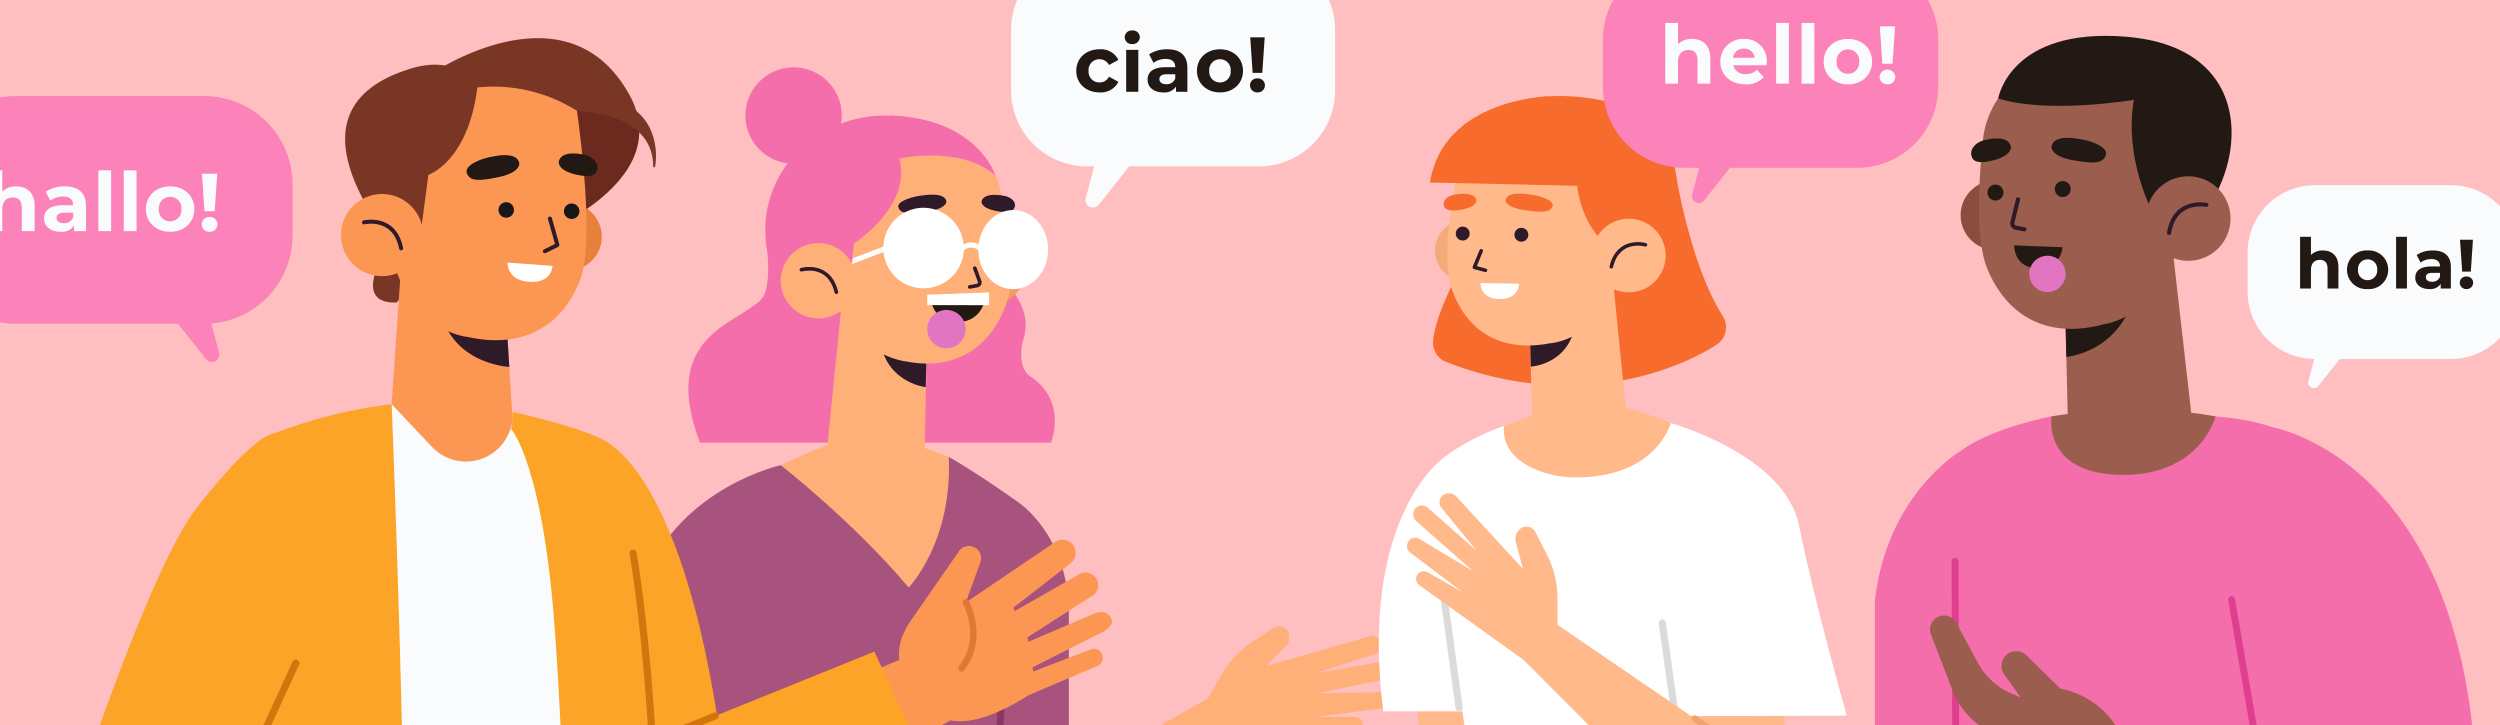 <svg xmlns="http://www.w3.org/2000/svg" xmlns:xlink="http://www.w3.org/1999/xlink" width="610" height="176.896" viewBox="0 0 610 176.896">
  <defs>
    <clipPath id="clip-path">
      <path id="Trazado_165200" data-name="Trazado 165200" d="M0,0H610V176.9H0Z" transform="translate(541 4520)" fill="#ffbfc1"/>
    </clipPath>
  </defs>
  <g id="Grupo_167788" data-name="Grupo 167788" transform="translate(-541 -4520)">
    <path id="Trazado_156666" data-name="Trazado 156666" d="M0,0H610V176.9H0Z" transform="translate(541 4520)" fill="#ffbfc1"/>
    <g id="Enmascarar_grupo_245" data-name="Enmascarar grupo 245" clip-path="url(#clip-path)">
      <g id="Grupo_165968" data-name="Grupo 165968" transform="translate(-405.998 -1459.197)">
        <g id="Grupo_165967" data-name="Grupo 165967" transform="translate(918.977 5967.978)">
          <path id="Trazado_153264" data-name="Trazado 153264" d="M253.8,156.282s1.966,12.074-1.211,15.253c-6.063,6.066-24.681,8.888-14.859,34.831H323.4s4.24-10.329-5.33-16.334c0,0-3.331-2.326-1.288-9.33s-3.048-11.983-9.3-19.463L295.2,141.269Z" transform="translate(-38.935 -87.159)" fill="#f46eab"/>
          <path id="Trazado_153265" data-name="Trazado 153265" d="M257.405,151.579c0,15.426,13.1,27.93,29.264,27.93s29.264-12.5,29.264-27.93-13.1-27.93-29.264-27.93-29.264,12.5-29.264,27.93" transform="translate(-42.661 -84.239)" fill="#f46eab"/>
          <path id="Trazado_153266" data-name="Trazado 153266" d="M315.212,170.383a7.573,7.573,0,1,0,5.051-9.444,7.573,7.573,0,0,0-5.051,9.444" transform="translate(-52.187 -90.365)" fill="#f29b5f"/>
          <path id="Trazado_153267" data-name="Trazado 153267" d="M299.706,187.351l-.73,33.578-24.324-1.36,4.964-49.419Z" transform="translate(-45.519 -91.946)" fill="#ffaf78"/>
          <path id="Trazado_153268" data-name="Trazado 153268" d="M302.083,200.406s-10.849-1.118-11.317-13.469l11.513,6.092Z" transform="translate(-48.19 -94.728)" fill="#2f1a2a"/>
          <path id="Trazado_153269" data-name="Trazado 153269" d="M313.984,136.06a11.06,11.06,0,0,1,3.616,6.325c1.449,7.245,4.294,20.009,1.729,27.7-3.335,10-11.456,17.092-24.58,14.6,0,0-15.728-1.588-18.962-21.507-5.153-31.739,21.839-40.939,38.2-27.114" transform="translate(-45.6 -85.261)" fill="#ffaf78"/>
          <path id="Trazado_153270" data-name="Trazado 153270" d="M322.7,162.884a1.733,1.733,0,1,0,1.235-2.116,1.734,1.734,0,0,0-1.235,2.116" transform="translate(-53.474 -90.381)" fill="#2f1a2a"/>
          <path id="Trazado_153271" data-name="Trazado 153271" d="M305.152,163.236a1.733,1.733,0,1,0,1.236-2.116,1.734,1.734,0,0,0-1.236,2.116" transform="translate(-50.564 -90.439)" fill="#2f1a2a"/>
          <path id="Trazado_153272" data-name="Trazado 153272" d="M318.449,168.3l1.209,3.292a.792.792,0,0,1-.567.934l-1.869.345" transform="translate(-52.575 -91.639)" fill="none" stroke="#2f1a2a" stroke-linecap="round" stroke-linejoin="round" stroke-width="0.893"/>
          <path id="Trazado_153273" data-name="Trazado 153273" d="M302.389,146.963s5.373-.951,5.659,1.519c0,0,.152,1.676-4.545,2.4s-6.576.607-7.155-.932,3.5-2.763,6.041-2.991" transform="translate(-49.106 -88.073)" fill="#2f1a2a"/>
          <path id="Trazado_153274" data-name="Trazado 153274" d="M326.013,147.059s-4.68-1.02-5.352,1.344c0,0-.423,1.617,3.691,2.4,3,.567,4.112.052,4.417-1.032.361-1.285-.986-2.471-2.756-2.709" transform="translate(-53.143 -88.082)" fill="#2f1a2a"/>
          <path id="Trazado_153275" data-name="Trazado 153275" d="M319.157,176.981l-13.291.152a6.1,6.1,0,0,0,6.428,5.742c6.117,0,6.863-5.894,6.863-5.894" transform="translate(-50.692 -93.077)" fill="#221914"/>
          <path id="Trazado_153276" data-name="Trazado 153276" d="M305.2,187.15a4.683,4.683,0,1,0,2.3-6.209,4.682,4.682,0,0,0-2.3,6.209" transform="translate(-50.511 -93.664)" fill="#e275c2"/>
          <path id="Trazado_153277" data-name="Trazado 153277" d="M319.876,178.5l-15.085-.023v-2.55l15.085-.553Z" transform="translate(-50.514 -92.812)" fill="#fff"/>
          <path id="Trazado_153278" data-name="Trazado 153278" d="M305.867,177.132a6.094,6.094,0,0,0,6.427,5.743c6.117,0,6.863-5.895,6.863-5.895Z" transform="translate(-50.693 -93.078)" fill="none"/>
          <path id="Trazado_153279" data-name="Trazado 153279" d="M311.076,160.877a9.2,9.2,0,1,1-9.088-9.5,9.3,9.3,0,0,1,9.088,9.5" transform="translate(-48.508 -88.833)" fill="#fff"/>
          <rect id="Rectángulo_41170" data-name="Rectángulo 41170" width="18.394" height="18.797" transform="translate(244.175 62.54)" fill="none"/>
          <path id="Trazado_153280" data-name="Trazado 153280" d="M336.242,161.155c-.058,4.984-3.633,8.984-7.985,8.934s-7.835-4.131-7.777-9.116,3.632-8.983,7.985-8.933,7.835,4.131,7.777,9.115" transform="translate(-53.114 -88.944)" fill="#fff"/>
          <rect id="Rectángulo_41171" data-name="Rectángulo 41171" width="15.763" height="18.05" transform="translate(267.364 63.095)" fill="none"/>
          <path id="Trazado_153281" data-name="Trazado 153281" d="M311.076,160.877a9.2,9.2,0,1,1-9.088-9.5A9.3,9.3,0,0,1,311.076,160.877Z" transform="translate(-48.508 -88.833)" fill="none" stroke="#fff" stroke-linecap="round" stroke-linejoin="round" stroke-width="1.261"/>
          <path id="Trazado_153282" data-name="Trazado 153282" d="M336.242,161.155c-.058,4.984-3.633,8.984-7.985,8.934s-7.835-4.131-7.777-9.116,3.632-8.983,7.985-8.933S336.3,156.171,336.242,161.155Z" transform="translate(-53.114 -88.944)" fill="none" stroke="#fff" stroke-linecap="round" stroke-linejoin="round" stroke-width="1.261"/>
          <path id="Trazado_153283" data-name="Trazado 153283" d="M314.73,162.559a3.3,3.3,0,0,1,4.8-.014" transform="translate(-52.161 -90.516)" fill="none" stroke="#fff" stroke-linecap="round" stroke-linejoin="round" stroke-width="1.261"/>
          <line id="Línea_477" data-name="Línea 477" x1="8.219" y2="3.126" transform="translate(235.957 71.832)" fill="none" stroke="#fff" stroke-linecap="round" stroke-linejoin="round" stroke-width="1.261"/>
          <path id="Trazado_153284" data-name="Trazado 153284" d="M277.422,158.105c1.25.523,24.168-13.268,12.54-28.277,0,0-17.433,4.092-16.428,28.266Z" transform="translate(-45.327 -85.263)" fill="#f46eab"/>
          <path id="Trazado_153285" data-name="Trazado 153285" d="M293.657,134.321s15.426-3.763,24.4,3.927c0,0-4.35-13.889-25.564-14.6l-7.984,17.761Z" transform="translate(-47.153 -84.239)" fill="#f46eab"/>
          <path id="Trazado_153286" data-name="Trazado 153286" d="M251.608,121.313a11.756,11.756,0,1,0,11.756-11.756,11.756,11.756,0,0,0-11.756,11.756" transform="translate(-41.7 -81.903)" fill="#f46eab"/>
          <path id="Trazado_153287" data-name="Trazado 153287" d="M282.582,154.263l-1.5,15.848L275.619,155.6Z" transform="translate(-45.68 -89.312)" fill="#f46eab"/>
          <path id="Trazado_153288" data-name="Trazado 153288" d="M262.327,172.8a9.189,9.189,0,1,0,6.129-11.46,9.19,9.19,0,0,0-6.129,11.46" transform="translate(-43.411 -90.42)" fill="#ffaf78"/>
          <path id="Trazado_153289" data-name="Trazado 153289" d="M267.979,168.7s6.737-1.936,8.53,5.479" transform="translate(-44.413 -91.668)" fill="none" stroke="#2f1a2a" stroke-linecap="round" stroke-linejoin="round" stroke-width="0.893"/>
          <path id="Trazado_153290" data-name="Trazado 153290" d="M327.126,236.087s13.131,7.785,13.131,28.009V322.07a14.678,14.678,0,0,1-29.355.1l-.519-76.381Z" transform="translate(-51.441 -102.874)" fill="#a8527e"/>
          <path id="Trazado_153291" data-name="Trazado 153291" d="M374.78,294.1l6.3,8.16-48.307,42.977a11.88,11.88,0,1,1-12.22-20.263Z" transform="translate(-52.017 -112.488)" fill="#ffaf78"/>
          <path id="Trazado_153292" data-name="Trazado 153292" d="M386.883,290.6l3.44-5.971a22.944,22.944,0,0,1,7.306-7.738l5.3-3.47a2.431,2.431,0,0,1,3.56,1.057,3.115,3.115,0,0,1-.626,3.428l-4.7,4.8,25.295-7.246a1.883,1.883,0,0,1,2.412,1.475l.131.75a1.884,1.884,0,0,1-1.17,2.078l-14.845,4.761,17.808-3.11a1.883,1.883,0,0,1,2.309,1.619l.063.556a1.882,1.882,0,0,1-1.432,2.043l-18.433,3.785,15.285-.309a1.883,1.883,0,0,1,1.937,2.2l-.042.239a1.884,1.884,0,0,1-1.613,1.544l-15.911,2.057,9.768,0a1.883,1.883,0,0,1,.173,3.758l-35.574,3.293Z" transform="translate(-64.12 -108.996)" fill="#ffaf78"/>
          <path id="Trazado_153293" data-name="Trazado 153293" d="M254.352,225.51s-23.988,5.213-33.175,27.553-2.808,99.117-2.808,99.117,45.629,21.463,85.455-2.721L311.519,234s-8.906-6.4-16.167-10.513Z" transform="translate(-35.834 -100.785)" fill="#a8527e"/>
          <path id="Trazado_153294" data-name="Trazado 153294" d="M280.314,217.361s-6.721,1.5-18.384,7.133c0,0,17.438,13.549,31.222,29.848,0,0,10.722-11.016,9.776-31.871l-13.618-5.109Z" transform="translate(-43.41 -99.77)" fill="#ffaf78"/>
          <line id="Línea_478" data-name="Línea 478" x1="3.31" y2="49.656" transform="translate(270.57 160.309)" fill="none" stroke="#873964" stroke-linecap="round" stroke-linejoin="round" stroke-width="1.7"/>
          <path id="Trazado_153297" data-name="Trazado 153297" d="M140.2,354.925s30.442,6.135,55.339-6.012l8.292-104.486L174.224,214.3l-29.3-6.224-16.136,58.743Z" transform="translate(-21.345 -98.231)" fill="#fafbfd"/>
          <path id="Trazado_153298" data-name="Trazado 153298" d="M140.2,208.075s4.237,104.312,3.126,155.951l-22.546-2.676a23.269,23.269,0,0,1-20.517-23.783l2.333-80.317,2.557-34.722a7.894,7.894,0,0,1,4.92-6.751,118.261,118.261,0,0,1,30.127-7.7" transform="translate(-16.615 -98.231)" fill="#fca428"/>
          <path id="Trazado_153299" data-name="Trazado 153299" d="M46.358,345.452,38.293,359.6s-15.849.994-30.446,7.884a1.973,1.973,0,0,0,1.412,3.671l10.88-3.288a172.358,172.358,0,0,0-18.9,9.14,2.465,2.465,0,0,0,2.116,4.437l17.588-6.83L4.52,383.686a2.724,2.724,0,0,0,2.5,4.838l15.9-7.676-12.4,8.71a3.151,3.151,0,0,0,3.555,5.2c4.878-3.219,17.167-10.744,25.145-10.531a38.15,38.15,0,0,1-5.261,6.264,3.555,3.555,0,0,0,4.457,5.514l9.368-6.475A9.22,9.22,0,0,0,51.44,384.4l3.113-11.316L68.135,360.23Z" transform="translate(0 -120.999)" fill="#fc9753"/>
          <path id="Trazado_153300" data-name="Trazado 153300" d="M101.79,216.739s-4.35-.249-18.595,18.015c-14.663,18.8-40.146,102.717-40.146,102.717l25.6,19.435,43.456-94.59Z" transform="translate(-7.135 -99.667)" fill="#fca428"/>
          <line id="Línea_479" data-name="Línea 479" y1="32.945" x2="15.136" transform="translate(85.066 173.024)" fill="none" stroke="#d3750d" stroke-linecap="round" stroke-linejoin="round" stroke-width="1.748"/>
          <path id="Trazado_153301" data-name="Trazado 153301" d="M209.775,218.531s22.442,7,30.889,89.79l-18.23,12.917Z" transform="translate(-34.767 -99.964)" fill="#fca428"/>
          <path id="Trazado_153302" data-name="Trazado 153302" d="M300.327,283.815s-8.191-6.309-.571-16.865l11.428-16.477a2.963,2.963,0,0,1,5.169,2.792l-3.524,9.753L334.5,248.346a3.211,3.211,0,0,1,3.915,5.089l-13.957,10.831.272.855,16.021-9.128a3.094,3.094,0,0,1,2.589,5.62l-15.471,9.91.225,1.087,15.1-6.463c3.737-1.793,4.9-.04,5.27,1.343.344,1.292-2.468,3.05-3.736,3.471l-15.615,7.894.17,1.009,14.48-5.558a2.23,2.23,0,0,1,.7,4.4l-16.521,7.038s-15.088,10.3-21.929,4.488Z" transform="translate(-49.142 -104.8)" fill="#fc9753"/>
          <path id="Trazado_153303" data-name="Trazado 153303" d="M315.861,266.058s4.769,8.515-1.054,16.092" transform="translate(-52.174 -107.841)" fill="none" stroke="#e07832" stroke-linecap="round" stroke-linejoin="round" stroke-width="1.6"/>
          <path id="Trazado_153304" data-name="Trazado 153304" d="M273.307,290.6l24.865-10.487,10.749,15.076-27.874,15Z" transform="translate(-45.296 -110.171)" fill="#fc9753"/>
          <path id="Trazado_153305" data-name="Trazado 153305" d="M212.2,305.847,275.06,280.43l12.579,27.24-54.861,36.24a19.1,19.1,0,0,1-25.484-5.394c-6.6-9.4-5.234-27.281,4.909-32.669" transform="translate(-33.685 -110.222)" fill="#fca428"/>
          <line id="Línea_480" data-name="Línea 480" x1="7.633" y2="3.086" transform="translate(194.918 185.906)" fill="none" stroke="#d3750d" stroke-linecap="round" stroke-linejoin="round" stroke-width="1.748"/>
          <path id="Trazado_153306" data-name="Trazado 153306" d="M183.251,214.674s7.267,8.522,10.239,45.312,3.969,99.69,3.969,99.69a26.9,26.9,0,0,0,21.5-27.17c-.828-27.241-2.789-71.633-7.075-90.408l-3.994-20.38c-.22-.964-1.158-3.863-1.158-3.863s-3.218-2.932-23.208-7.518Z" transform="translate(-30.371 -98.606)" fill="#fca428"/>
          <path id="Trazado_153307" data-name="Trazado 153307" d="M224.8,341.876s.194-52.239-6.058-90.226" transform="translate(-36.253 -105.453)" fill="none" stroke="#d3750d" stroke-linecap="round" stroke-linejoin="round" stroke-width="1.748"/>
          <path id="Trazado_153308" data-name="Trazado 153308" d="M145.06,164.872s-7.162,11.576,3.355,11.229a11.586,11.586,0,0,0,3.4-10.4Z" transform="translate(-23.647 -91.071)" fill="#793625"/>
          <path id="Trazado_153309" data-name="Trazado 153309" d="M210.484,122.021a18.461,18.461,0,0,0-2.186-6.9c-15.143-27.989-48.071-5.65-48.071-5.65l5.766,19.612c13.728-8.3,30.06-11.695,44.491-7.066" transform="translate(-26.555 -80.49)" fill="#793625"/>
          <path id="Trazado_153310" data-name="Trazado 153310" d="M167.139,132.569l6.435,25.444S213.84,146.45,211.63,125.5c-14.43-4.629-28.717-6.6-44.491,7.066" transform="translate(-27.701 -83.972)" fill="#6b2a1d"/>
          <path id="Trazado_153311" data-name="Trazado 153311" d="M190.069,159.522a8.256,8.256,0,1,0,5.9-10.071,8.255,8.255,0,0,0-5.9,10.071" transform="translate(-31.456 -88.47)" fill="#e8803a"/>
          <path id="Trazado_153312" data-name="Trazado 153312" d="M176.091,178.372l1.522,24.527a11.378,11.378,0,0,1-19.624,7.1l-9.857-10.427,2.932-42.8Z" transform="translate(-24.551 -89.729)" fill="#fc9753"/>
          <path id="Trazado_153313" data-name="Trazado 153313" d="M179.12,193.818s-16.049-.688-17.245-16.87l16.493,4.769Z" transform="translate(-26.828 -93.072)" fill="#2f1a2a"/>
          <path id="Trazado_153314" data-name="Trazado 153314" d="M192.694,117.349s5.261,33.479,1.147,44.023-13.255,17-27.406,13.868c0,0-16.506-1.281-19.5-25.247-4.5-36.079,29.461-52.263,45.755-32.644" transform="translate(-24.285 -81.798)" fill="#fc9753"/>
          <path id="Trazado_153315" data-name="Trazado 153315" d="M198.562,151.667A1.889,1.889,0,1,0,200,149.414a1.888,1.888,0,0,0-1.436,2.253" transform="translate(-32.901 -88.502)" fill="#171717"/>
          <path id="Trazado_153316" data-name="Trazado 153316" d="M179.426,151.3a1.889,1.889,0,1,0,1.436-2.253,1.889,1.889,0,0,0-1.436,2.253" transform="translate(-29.73 -88.441)" fill="#171717"/>
          <path id="Trazado_153317" data-name="Trazado 153317" d="M194.18,153.776,196,160.231l-3.056,1.523" transform="translate(-31.977 -89.232)" fill="none" stroke="#2f1a2a" stroke-linecap="round" stroke-linejoin="round" stroke-width="0.983"/>
          <path id="Trazado_153318" data-name="Trazado 153318" d="M176.628,135.537s5.869-1.421,6.288,1.754c0,0,.239,2.155-4.9,3.264s-7.206,1.02-7.908-.942,3.733-3.69,6.516-4.075" transform="translate(-28.181 -86.157)" fill="#221914"/>
          <path id="Trazado_153319" data-name="Trazado 153319" d="M203.05,135.025s-5.464-1.353-6.054,1.756c0,0-.36,2.127,4.434,3.163,3.491.753,4.735.078,5-1.348.315-1.69-1.327-3.254-3.381-3.571" transform="translate(-32.648 -86.076)" fill="#221914"/>
          <path id="Trazado_153320" data-name="Trazado 153320" d="M182.058,166.655l10.951.806s-.108,4.279-5.691,3.9-5.26-4.708-5.26-4.708" transform="translate(-30.172 -91.366)" fill="#fff"/>
          <path id="Trazado_153321" data-name="Trazado 153321" d="M153.23,147.825l1.611-12.187s9.653-3.071,11.959-21.31c0,0-4.051-8.391-16.425-4.553s-23.116,12.788-9.548,35.253Z" transform="translate(-22.295 -81.773)" fill="#793625"/>
          <path id="Trazado_153322" data-name="Trazado 153322" d="M133.642,159.151a10.018,10.018,0,1,0,7.166-12.222,10.019,10.019,0,0,0-7.166,12.222" transform="translate(-22.095 -88.043)" fill="#fc9753"/>
          <path id="Trazado_153323" data-name="Trazado 153323" d="M140.051,154.863s7.422-1.82,9.057,6.333" transform="translate(-23.211 -89.383)" fill="none" stroke="#2f1a2a" stroke-linecap="round" stroke-linejoin="round" stroke-width="0.983"/>
          <path id="Trazado_153324" data-name="Trazado 153324" d="M171.323,113.985a38.08,38.08,0,0,1,24.372,5.761l-2.561-10.83L177.106,106.7l-15.293,5.757,3.773.357Z" transform="translate(-26.818 -81.43)" fill="#793625"/>
          <path id="Trazado_153325" data-name="Trazado 153325" d="M202.138,121.611s18.457.046,18.532,13.494a.232.232,0,0,0,.461.041c.865-5-.063-18.668-20.435-17.073Z" transform="translate(-33.262 -83.293)" fill="#793625"/>
          <path id="Trazado_153328" data-name="Trazado 153328" d="M512.046,141.393s3.521,21.9,11.41,34.2a5.1,5.1,0,0,1-1.592,6.93c-8.908,5.756-33.97,16.672-65.979,4.173a5.111,5.111,0,0,1-3.157-5.349c.656-5.92,5.794-17.543,13.346-27.969Z" transform="translate(-75.027 -87.179)" fill="#f76b2c"/>
          <path id="Trazado_153329" data-name="Trazado 153329" d="M467.755,163.843a7.4,7.4,0,1,1-4.936-9.228,7.4,7.4,0,0,1,4.936,9.228" transform="translate(-75.123 -89.318)" fill="#f4ab7a"/>
          <path id="Trazado_153330" data-name="Trazado 153330" d="M480.984,180.424l.713,29.96,23.342-2.724-4.425-44.044Z" transform="translate(-79.715 -90.863)" fill="#ffb98a"/>
          <path id="Trazado_153331" data-name="Trazado 153331" d="M481.276,194.585s10.615-.536,11.072-12.6L481.1,187.932Z" transform="translate(-79.735 -93.906)" fill="#2f1a2a"/>
          <path id="Trazado_153332" data-name="Trazado 153332" d="M463.119,130.306a10.806,10.806,0,0,0-3.534,6.18c-1.416,7.079-4.2,21.8-1.689,29.318,3.258,9.773,11.194,15.952,24.018,13.513,0,0,14.863-.677,18.528-22.517,5.2-30.985-21.339-40-37.323-26.495" transform="translate(-75.721 -84.333)" fill="#ffb98a"/>
          <path id="Trazado_153333" data-name="Trazado 153333" d="M462.7,158.267a1.693,1.693,0,1,1-1.207-2.068,1.694,1.694,0,0,1,1.207,2.068" transform="translate(-76.133 -89.624)" fill="#2f1a2a"/>
          <path id="Trazado_153334" data-name="Trazado 153334" d="M479.853,158.611a1.693,1.693,0,1,1-1.207-2.068,1.693,1.693,0,0,1,1.207,2.068" transform="translate(-78.976 -89.681)" fill="#2f1a2a"/>
          <path id="Trazado_153335" data-name="Trazado 153335" d="M466.47,163.21l-1.674,4.031,2.713.731" transform="translate(-77.032 -90.795)" fill="none" stroke="#2f1a2a" stroke-linecap="round" stroke-linejoin="round" stroke-width="0.873"/>
          <path id="Trazado_153336" data-name="Trazado 153336" d="M479.475,146.652s-5.25-.929-5.529,1.484c0,0-.149,1.638,4.441,2.348s6.425.593,6.99-.91-3.42-2.7-5.9-2.922" transform="translate(-78.549 -88.022)" fill="#f76b2c"/>
          <path id="Trazado_153337" data-name="Trazado 153337" d="M458.555,146.745s4.573-1,5.229,1.313c0,0,.413,1.58-3.607,2.342-2.927.555-4.018.051-4.316-1.009-.352-1.255.964-2.414,2.693-2.646" transform="translate(-75.542 -88.031)" fill="#f76b2c"/>
          <path id="Trazado_153338" data-name="Trazado 153338" d="M466.581,172.639l9.428.156s.022,3.8-4.784,3.749-4.644-3.905-4.644-3.905" transform="translate(-77.328 -92.358)" fill="#fff"/>
          <path id="Trazado_153339" data-name="Trazado 153339" d="M495.395,153.459s-7.761-6.866-6.216-20.225a129.38,129.38,0,0,1-28.825,1.176s3.49-20.651,33.243-15.7c30.915,5.146,19.512,40.9,8.024,51.368Z" transform="translate(-76.296 -83.294)" fill="#f76b2c"/>
          <path id="Trazado_153340" data-name="Trazado 153340" d="M516.787,165.417a8.98,8.98,0,1,1-5.989-11.2,8.98,8.98,0,0,1,5.989,11.2" transform="translate(-82.736 -89.241)" fill="#ffb98a"/>
          <path id="Trazado_153341" data-name="Trazado 153341" d="M513.178,161.409s-6.583-1.891-8.334,5.354" transform="translate(-83.67 -90.46)" fill="none" stroke="#2f1a2a" stroke-linecap="round" stroke-linejoin="round" stroke-width="0.873"/>
          <path id="Trazado_153342" data-name="Trazado 153342" d="M480.913,118.042c.041-.038-25.858.441-29.1,21.018l40.982.919,2.454-13.7Z" transform="translate(-74.881 -83.309)" fill="#f76b2c"/>
          <path id="Trazado_153343" data-name="Trazado 153343" d="M444.221,280.027l2.852,38.767-16,48.779h17.751l27.68-26.738-2.973-58.32Z" transform="translate(-71.444 -110.156)" fill="#ffb98a"/>
          <path id="Trazado_153344" data-name="Trazado 153344" d="M452.218,224.182s-20.234,14.616-14.276,61.505h33.11Z" transform="translate(-72.4 -100.9)" fill="#fff"/>
          <path id="Trazado_153345" data-name="Trazado 153345" d="M462.953,325.828l-11.137,49c41.567,11.743,80.211,0,80.211,0s-2.165-18.818-16.613-49.332Z" transform="translate(-74.882 -117.691)" fill="#2f1a2a"/>
          <path id="Trazado_153346" data-name="Trazado 153346" d="M511.134,213.584l-40.668.68s-8.908,2.988-15.195,8.161l1.275,34.294,6.979,50.562,52.461-.334L526.3,228.379Z" transform="translate(-75.454 -99.144)" fill="#fff"/>
          <path id="Trazado_153347" data-name="Trazado 153347" d="M491.967,206.49a84.841,84.841,0,0,1,22.176,5.918s-3.394,13.2-22.906,13.256a25.261,25.261,0,0,1-9.564-1.709c-4.055-1.64-8.8-4.86-8.2-10.866Z" transform="translate(-78.463 -97.968)" fill="#ffb98a"/>
          <line id="Línea_481" data-name="Línea 481" x1="3.783" y1="27.674" transform="translate(380.275 156.278)" fill="none" stroke="#dbdbdb" stroke-linecap="round" stroke-linejoin="round" stroke-width="1.748"/>
          <path id="Trazado_153348" data-name="Trazado 153348" d="M551.592,318.416c.092-1.037-1.855-48.677-1.855-48.677h-22.5l-.351,35.5Z" transform="translate(-87.323 -108.451)" fill="#ffb98a"/>
          <path id="Trazado_153349" data-name="Trazado 153349" d="M522.232,213.584s27.929,7.749,31.33,25.1,11.621,46.307,11.621,46.307l-42.951.124,3.229-58.276Z" transform="translate(-86.552 -99.144)" fill="#fff"/>
          <line id="Línea_482" data-name="Línea 482" x1="3.632" y1="25.769" transform="translate(433.605 163.224)" fill="none" stroke="#dbdbdb" stroke-linecap="round" stroke-linejoin="round" stroke-width="1.748"/>
          <path id="Trazado_153350" data-name="Trazado 153350" d="M483.941,269.781l-5.353,10.386,45.628,45.81a11.88,11.88,0,1,0,13.419-19.49l-6.4-4.375L520,294.429Z" transform="translate(-79.318 -108.458)" fill="#ffb98a"/>
          <path id="Trazado_153351" data-name="Trazado 153351" d="M481.826,266.458l-.023-6.89a22.945,22.945,0,0,0-2.5-10.343l-2.875-5.641a2.431,2.431,0,0,0-3.616-.848,3.113,3.113,0,0,0-1.157,3.287l1.7,6.5L456.9,234.682a2.491,2.491,0,0,0-3.325.189,2.262,2.262,0,0,0-.219,2.63l8.824,10.734-12.071-10.644a2.253,2.253,0,0,0-3.116.354,2.422,2.422,0,0,0,.232,2.866l13.954,12.283-13.116-7.854a1.883,1.883,0,0,0-2.776.953l-.082.229a1.882,1.882,0,0,0,.635,2.141l12.793,9.682-8.481-4.845a1.883,1.883,0,0,0-2.016,3.177l27.55,19.745Z" transform="translate(-73.768 -102.55)" fill="#ffb98a"/>
          <line id="Línea_483" data-name="Línea 483" x2="13" y2="8.887" transform="translate(441.524 186.549)" fill="none" stroke="#f2a36d" stroke-linecap="round" stroke-linejoin="round" stroke-width="1.6"/>
          <path id="Trazado_153356" data-name="Trazado 153356" d="M623.809,152.993a8.5,8.5,0,1,1-6.417-10.161,8.5,8.5,0,0,1,6.417,10.161" transform="translate(-100.603 -87.383)" fill="#8c4d41"/>
          <path id="Trazado_153357" data-name="Trazado 153357" d="M637.557,172.886l.765,33.416,30.433-2.179-6.183-54.306Z" transform="translate(-105.665 -88.576)" fill="#9b5e4e"/>
          <path id="Trazado_153358" data-name="Trazado 153358" d="M637.868,190.048s16.543-1.373,17.341-21.154L637.557,177Z" transform="translate(-105.665 -91.737)" fill="#221914"/>
          <path id="Trazado_153359" data-name="Trazado 153359" d="M626.94,108.68a22.12,22.12,0,0,0-13.619,18.407c-.979,9.4-1.849,23.968,1.072,31.1,4.518,11.032,14.109,17.5,28.615,13.567,0,0,16.982-2.07,19.438-27.674,2.905-30.3-18.363-42.172-35.506-35.4" transform="translate(-101.494 -81.452)" fill="#9b5e4e"/>
          <path id="Trazado_153360" data-name="Trazado 153360" d="M618.732,146.147a1.945,1.945,0,1,1-1.554-2.268,1.945,1.945,0,0,1,1.554,2.268" transform="translate(-101.906 -87.586)" fill="#221914"/>
          <path id="Trazado_153361" data-name="Trazado 153361" d="M638.408,145.121a1.944,1.944,0,1,1-1.554-2.268,1.945,1.945,0,0,1,1.554,2.268" transform="translate(-105.167 -87.416)" fill="#221914"/>
          <path id="Trazado_153362" data-name="Trazado 153362" d="M623.538,148.164l-1.378,5.6a1.077,1.077,0,0,0,.843,1.315l2.055.4" transform="translate(-103.108 -88.302)" fill="none" stroke="#2f1a2a" stroke-linecap="round" stroke-linejoin="round" stroke-width="1.012"/>
          <path id="Trazado_153363" data-name="Trazado 153363" d="M640.007,130.4s-6.087-1.263-6.411,2.017c0,0-.172,2.226,5.149,3.192s7.448.806,8.105-1.237-3.966-3.67-6.844-3.972" transform="translate(-105.009 -85.318)" fill="#221914"/>
          <path id="Trazado_153364" data-name="Trazado 153364" d="M613.51,130.731s5.576-1.578,6.288,1.6c0,0,.444,2.177-4.454,3.4-3.566.894-4.87.24-5.192-1.217-.382-1.728,1.254-3.393,3.358-3.788" transform="translate(-101.114 -85.348)" fill="#221914"/>
          <path id="Trazado_153365" data-name="Trazado 153365" d="M622.639,161.626l11.843.449s-.26,5.126-6.079,5.126c-5.785,0-5.764-5.575-5.764-5.575" transform="translate(-103.192 -90.533)" fill="#221914"/>
          <path id="Trazado_153366" data-name="Trazado 153366" d="M635.559,170.936a4.428,4.428,0,1,1-2.177-5.872,4.429,4.429,0,0,1,2.177,5.872" transform="translate(-103.933 -91.036)" fill="#e275c2"/>
          <path id="Trazado_153367" data-name="Trazado 153367" d="M628.4,167.2c5.819,0,6.079-5.126,6.079-5.126l-11.843-.449s-.021,5.575,5.764,5.575" transform="translate(-103.192 -90.533)" fill="none"/>
          <path id="Trazado_153368" data-name="Trazado 153368" d="M655.5,142.98s-6.874-12.943-4.381-27.019c0,0-20.986,3.52-33.12-.345,0,0,2.851-17.309,31.076-15.072,38.651,3.065,27.356,44.254,8.924,51.3Z" transform="translate(-102.424 -80.376)" fill="#221914"/>
          <path id="Trazado_153369" data-name="Trazado 153369" d="M681.594,154a10.313,10.313,0,1,1-7.788-12.331A10.313,10.313,0,0,1,681.594,154" transform="translate(-109.587 -87.183)" fill="#9b5e4e"/>
          <path id="Trazado_153370" data-name="Trazado 153370" d="M677.076,149.75s-7.7-1.621-9.1,6.823" transform="translate(-110.706 -88.544)" fill="none" stroke="#2f1a2a" stroke-linecap="round" stroke-linejoin="round" stroke-width="1.012"/>
          <path id="Trazado_153371" data-name="Trazado 153371" d="M583.458,280.027v49.537l-23.234,40.7,22.832-2.695,27.68-26.738-2.973-58.32Z" transform="translate(-92.848 -110.156)" fill="#9b5e4e"/>
          <path id="Trazado_153372" data-name="Trazado 153372" d="M602.864,221.747s-18.02,10.518-20.91,36.528V295.26l29.41-1.006Z" transform="translate(-96.449 -100.497)" fill="#f46eab"/>
          <path id="Trazado_153373" data-name="Trazado 153373" d="M628.757,211.63s-14.761,2.816-22.174,8.44L604.391,352.9c47.41,28.594,101.614.834,101.614.834L691.3,220.756s-1.92-7.5-22.522-9.1Z" transform="translate(-100.168 -98.82)" fill="#f46eab"/>
          <path id="Trazado_153374" data-name="Trazado 153374" d="M673.6,211.328s-17-3.754-40.023-.026c0,0-2.187,13.684,16.3,14.261,20.022.625,23.722-14.235,23.722-14.235" transform="translate(-104.992 -98.492)" fill="#9b5e4e"/>
          <line id="Línea_484" data-name="Línea 484" x1="0.174" y1="46.591" transform="translate(505.057 148.171)" fill="none" stroke="#e03f90" stroke-linecap="round" stroke-linejoin="round" stroke-width="1.7"/>
          <path id="Trazado_153375" data-name="Trazado 153375" d="M644.852,299.62s-3.286-9.485-15.008-11.921l-8.245-8.1a3.6,3.6,0,0,0-5.439,4.668l4.06,5.64-2.227-.959a17.1,17.1,0,0,1-8.282-7.583l-5.2-9.643a3.417,3.417,0,0,0-6.2,2.852l5.211,13.5a19.473,19.473,0,0,0,11.464,11.273l26.335,11.715Z" transform="translate(-99.122 -108.483)" fill="#9b5e4e"/>
          <path id="Trazado_153376" data-name="Trazado 153376" d="M653.443,305.518l73.236,28.022c6.334,2.739,9.4,13.519,6.571,19.814a12.37,12.37,0,0,1-18.205,5.179l-65.13-41.566Z" transform="translate(-107.713 -114.381)" fill="#9b5e4e"/>
          <path id="Trazado_153377" data-name="Trazado 153377" d="M742.386,341.845l-7.659-59.191-35.52-2.626,12.447,52.742Z" transform="translate(-115.882 -110.156)" fill="#9b5e4e"/>
          <path id="Trazado_153378" data-name="Trazado 153378" d="M696.17,214.719s44.388,7.313,49.626,79.376H691.211l-3.591-46.632Z" transform="translate(-113.962 -99.332)" fill="#f46eab"/>
          <path id="Trazado_153379" data-name="Trazado 153379" d="M702.937,302.472H692.655l-6.385-37.208" transform="translate(-113.738 -107.709)" fill="none" stroke="#e03f90" stroke-linecap="round" stroke-linejoin="round" stroke-width="1.7"/>
          <path id="Trazado_153380" data-name="Trazado 153380" d="M86.308,111.363H40.29A21.512,21.512,0,0,1,18.778,89.851V77.32A21.512,21.512,0,0,1,40.29,55.808H86.308A21.511,21.511,0,0,1,107.819,77.32V89.851a21.511,21.511,0,0,1-21.512,21.512" transform="translate(-8.413 -21.149)" fill="#fc83b9"/>
          <path id="Trazado_153381" data-name="Trazado 153381" d="M86.625,115.363l11.2,14.156a1.817,1.817,0,0,0,3.181-1.594l-3.932-14.8Z" transform="translate(-19.539 -30.67)" fill="#fc83b9"/>
          <path id="Trazado_165202" data-name="Trazado 165202" d="M7.98-10.92A4.729,4.729,0,0,0,4.56-9.64v-5.2H1.44V0H4.56V-5.32c0-1.98,1.08-2.9,2.58-2.9,1.38,0,2.18.8,2.18,2.54V0h3.12V-6.16C12.44-9.44,10.52-10.92,7.98-10.92Zm11.82,0a8.271,8.271,0,0,0-4.64,1.3l1.12,2.18a5.174,5.174,0,0,1,3.1-1c1.68,0,2.48.78,2.48,2.12H19.38C16.1-6.32,14.76-5,14.76-3.1c0,1.86,1.5,3.26,4.02,3.26a3.531,3.531,0,0,0,3.28-1.5V0h2.92V-6.14C24.98-9.4,23.08-10.92,19.8-10.92Zm-.24,8.98c-1.1,0-1.76-.52-1.76-1.3,0-.72.46-1.26,1.92-1.26h2.14v1.1A2.3,2.3,0,0,1,19.56-1.94ZM28,0h3.12V-14.84H28Zm6.2,0h3.12V-14.84H34.2ZM45.52.16c3.42,0,5.9-2.3,5.9-5.54s-2.48-5.54-5.9-5.54S39.6-8.62,39.6-5.38,42.1.16,45.52.16Zm0-2.56a2.73,2.73,0,0,1-2.76-2.98,2.73,2.73,0,0,1,2.76-2.98,2.715,2.715,0,0,1,2.74,2.98A2.715,2.715,0,0,1,45.52-2.4ZM53.9-4.86h2.48L57-14H53.28ZM55.14.16a1.838,1.838,0,0,0,1.92-1.82,1.8,1.8,0,0,0-1.92-1.78,1.8,1.8,0,0,0-1.92,1.78A1.838,1.838,0,0,0,55.14.16Z" transform="translate(24.02 67.616)" fill="#fafbfd"/>
          <path id="Trazado_153382" data-name="Trazado 153382" d="M223.9,51.806h41.977a18.544,18.544,0,0,0,18.545-18.544V18.545A18.545,18.545,0,0,0,265.876,0H223.9a18.544,18.544,0,0,0-18.544,18.545V33.262A18.544,18.544,0,0,0,223.9,51.806" transform="translate(69.36 0)" fill="#fafbfd"/>
          <path id="Trazado_153383" data-name="Trazado 153383" d="M275.49,55.905l-11.2,14.157a1.817,1.817,0,0,1-3.181-1.594l3.932-14.8Z" transform="translate(31.837 -8.894)" fill="#fafbfd"/>
          <path id="Trazado_165201" data-name="Trazado 165201" d="M6.308.152a4.742,4.742,0,0,0,4.579-2.584l-2.3-1.254a2.515,2.515,0,0,1-2.3,1.406A2.616,2.616,0,0,1,3.61-5.111,2.616,2.616,0,0,1,6.289-7.942a2.549,2.549,0,0,1,2.3,1.406l2.3-1.235a4.7,4.7,0,0,0-4.579-2.6c-3.325,0-5.7,2.185-5.7,5.263S2.983.152,6.308.152Zm7.961-11.8a1.7,1.7,0,0,0,1.843-1.71,1.664,1.664,0,0,0-1.843-1.6A1.694,1.694,0,0,0,12.426-13.3,1.694,1.694,0,0,0,14.269-11.647ZM12.787,0h2.964V-10.222H12.787ZM22.8-10.374a7.858,7.858,0,0,0-4.408,1.235l1.064,2.071a4.915,4.915,0,0,1,2.945-.95c1.6,0,2.356.741,2.356,2.014H22.4c-3.116,0-4.389,1.254-4.389,3.059,0,1.767,1.425,3.1,3.819,3.1a3.355,3.355,0,0,0,3.116-1.425V0h2.774V-5.833C27.721-8.93,25.916-10.374,22.8-10.374Zm-.228,8.531c-1.045,0-1.672-.494-1.672-1.235,0-.684.437-1.2,1.824-1.2h2.033V-3.23A2.184,2.184,0,0,1,22.572-1.843Zm13.11,2c3.249,0,5.605-2.185,5.605-5.263s-2.356-5.263-5.605-5.263-5.624,2.185-5.624,5.263S32.433.152,35.682.152Zm0-2.432A2.594,2.594,0,0,1,33.06-5.111a2.594,2.594,0,0,1,2.622-2.831,2.58,2.58,0,0,1,2.6,2.831A2.58,2.58,0,0,1,35.682-2.28Zm7.961-2.337H46l.589-8.683H43.054ZM44.821.152a1.746,1.746,0,0,0,1.824-1.729,1.706,1.706,0,0,0-1.824-1.691A1.706,1.706,0,0,0,43-1.577,1.746,1.746,0,0,0,44.821.152Z" transform="translate(290.02 33.615)" fill="#221914"/>
          <path id="Trazado_153384" data-name="Trazado 153384" d="M472.283,74.523h42.285a19.768,19.768,0,0,0,19.768-19.767V43.241a19.767,19.767,0,0,0-19.768-19.767H472.283a19.766,19.766,0,0,0-19.767,19.767V54.756a19.767,19.767,0,0,0,19.767,19.767" transform="translate(-33.385 -22.364)" fill="#fc83b9"/>
          <path id="Trazado_153385" data-name="Trazado 153385" d="M494.128,82.847,483.833,95.855a1.67,1.67,0,0,1-2.923-1.465l3.613-13.6Z" transform="translate(-39.998 -35.741)" fill="#fc83b9"/>
          <path id="Trazado_165203" data-name="Trazado 165203" d="M7.4-4.987A4.725,4.725,0,0,0,3.981-3.709V-8.9H.864V5.923H3.981V.608c0-1.978,1.079-2.9,2.578-2.9,1.379,0,2.178.8,2.178,2.538V5.923h3.117V-.232C11.854-3.509,9.936-4.987,7.4-4.987ZM25.643.588a5.322,5.322,0,0,0-5.6-5.575A5.473,5.473,0,0,0,14.312.548c0,3.2,2.418,5.535,6.135,5.535a5.631,5.631,0,0,0,4.436-1.738l-1.659-1.8a3.644,3.644,0,0,1-2.7,1.039A2.867,2.867,0,0,1,17.45,1.427h8.133C25.6,1.167,25.643.828,25.643.588ZM20.067-2.629A2.555,2.555,0,0,1,22.705-.391h-5.3A2.545,2.545,0,0,1,20.067-2.629Zm7.853,8.553h3.117V-8.9H27.921Zm6.215,0h3.117V-8.9H34.135Zm11.31.16c3.417,0,5.895-2.3,5.895-5.535s-2.478-5.535-5.895-5.535S39.53-2.689,39.53.548,42.028,6.083,45.445,6.083Zm0-2.558A2.728,2.728,0,0,1,42.688.548,2.728,2.728,0,0,1,45.445-2.43,2.713,2.713,0,0,1,48.183.548,2.713,2.713,0,0,1,45.445,3.525Zm8.393-2.458h2.478l.619-9.132H53.219Zm1.239,5.016A1.837,1.837,0,0,0,57,4.265a1.924,1.924,0,0,0-3.837,0A1.837,1.837,0,0,0,55.077,6.083Z" transform="translate(433.477 25.71)" fill="#fafbfd"/>
          <path id="Trazado_153386" data-name="Trazado 153386" d="M659.131,42.4h33.212a16.418,16.418,0,0,0,16.419-16.418V16.418A16.419,16.419,0,0,0,692.343,0H659.131a16.418,16.418,0,0,0-16.418,16.418v9.565A16.418,16.418,0,0,0,659.131,42.4" transform="translate(-66.28 56.404)" fill="#fafbfd"/>
          <path id="Trazado_153387" data-name="Trazado 153387" d="M676.983,59.024l-8.551,10.8A1.387,1.387,0,0,1,666,68.612l3-11.3Z" transform="translate(-74.722 35.584)" fill="#fafbfd"/>
          <path id="Trazado_165204" data-name="Trazado 165204" d="M6.783-9.282A4.02,4.02,0,0,0,3.876-8.194v-4.42H1.224V0H3.876V-4.522c0-1.683.918-2.465,2.193-2.465,1.173,0,1.853.68,1.853,2.159V0h2.652V-5.236C10.574-8.024,8.942-9.282,6.783-9.282ZM17.7.136a4.694,4.694,0,0,0,5.015-4.709A4.694,4.694,0,0,0,17.7-9.282a4.708,4.708,0,0,0-5.032,4.709A4.708,4.708,0,0,0,17.7.136Zm0-2.176a2.321,2.321,0,0,1-2.346-2.533A2.321,2.321,0,0,1,17.7-7.106a2.308,2.308,0,0,1,2.329,2.533A2.308,2.308,0,0,1,17.7-2.04ZM24.65,0H27.3V-12.614H24.65Zm8.959-9.282a7.031,7.031,0,0,0-3.944,1.1l.952,1.853a4.4,4.4,0,0,1,2.635-.85c1.428,0,2.108.663,2.108,1.8H33.252c-2.788,0-3.927,1.122-3.927,2.737,0,1.581,1.275,2.771,3.417,2.771A3,3,0,0,0,35.53-1.139V0h2.482V-5.219C38.012-7.99,36.4-9.282,33.609-9.282Zm-.2,7.633c-.935,0-1.5-.442-1.5-1.1,0-.612.391-1.071,1.632-1.071H35.36v.935A1.954,1.954,0,0,1,33.4-1.649Zm7.361-2.482h2.108L43.4-11.9H40.239ZM41.82.136a1.563,1.563,0,0,0,1.632-1.547A1.526,1.526,0,0,0,41.82-2.924a1.526,1.526,0,0,0-1.632,1.513A1.563,1.563,0,0,0,41.82.136Z" transform="translate(588.02 81.616)" fill="#221914"/>
        </g>
      </g>
    </g>
  </g>
</svg>
